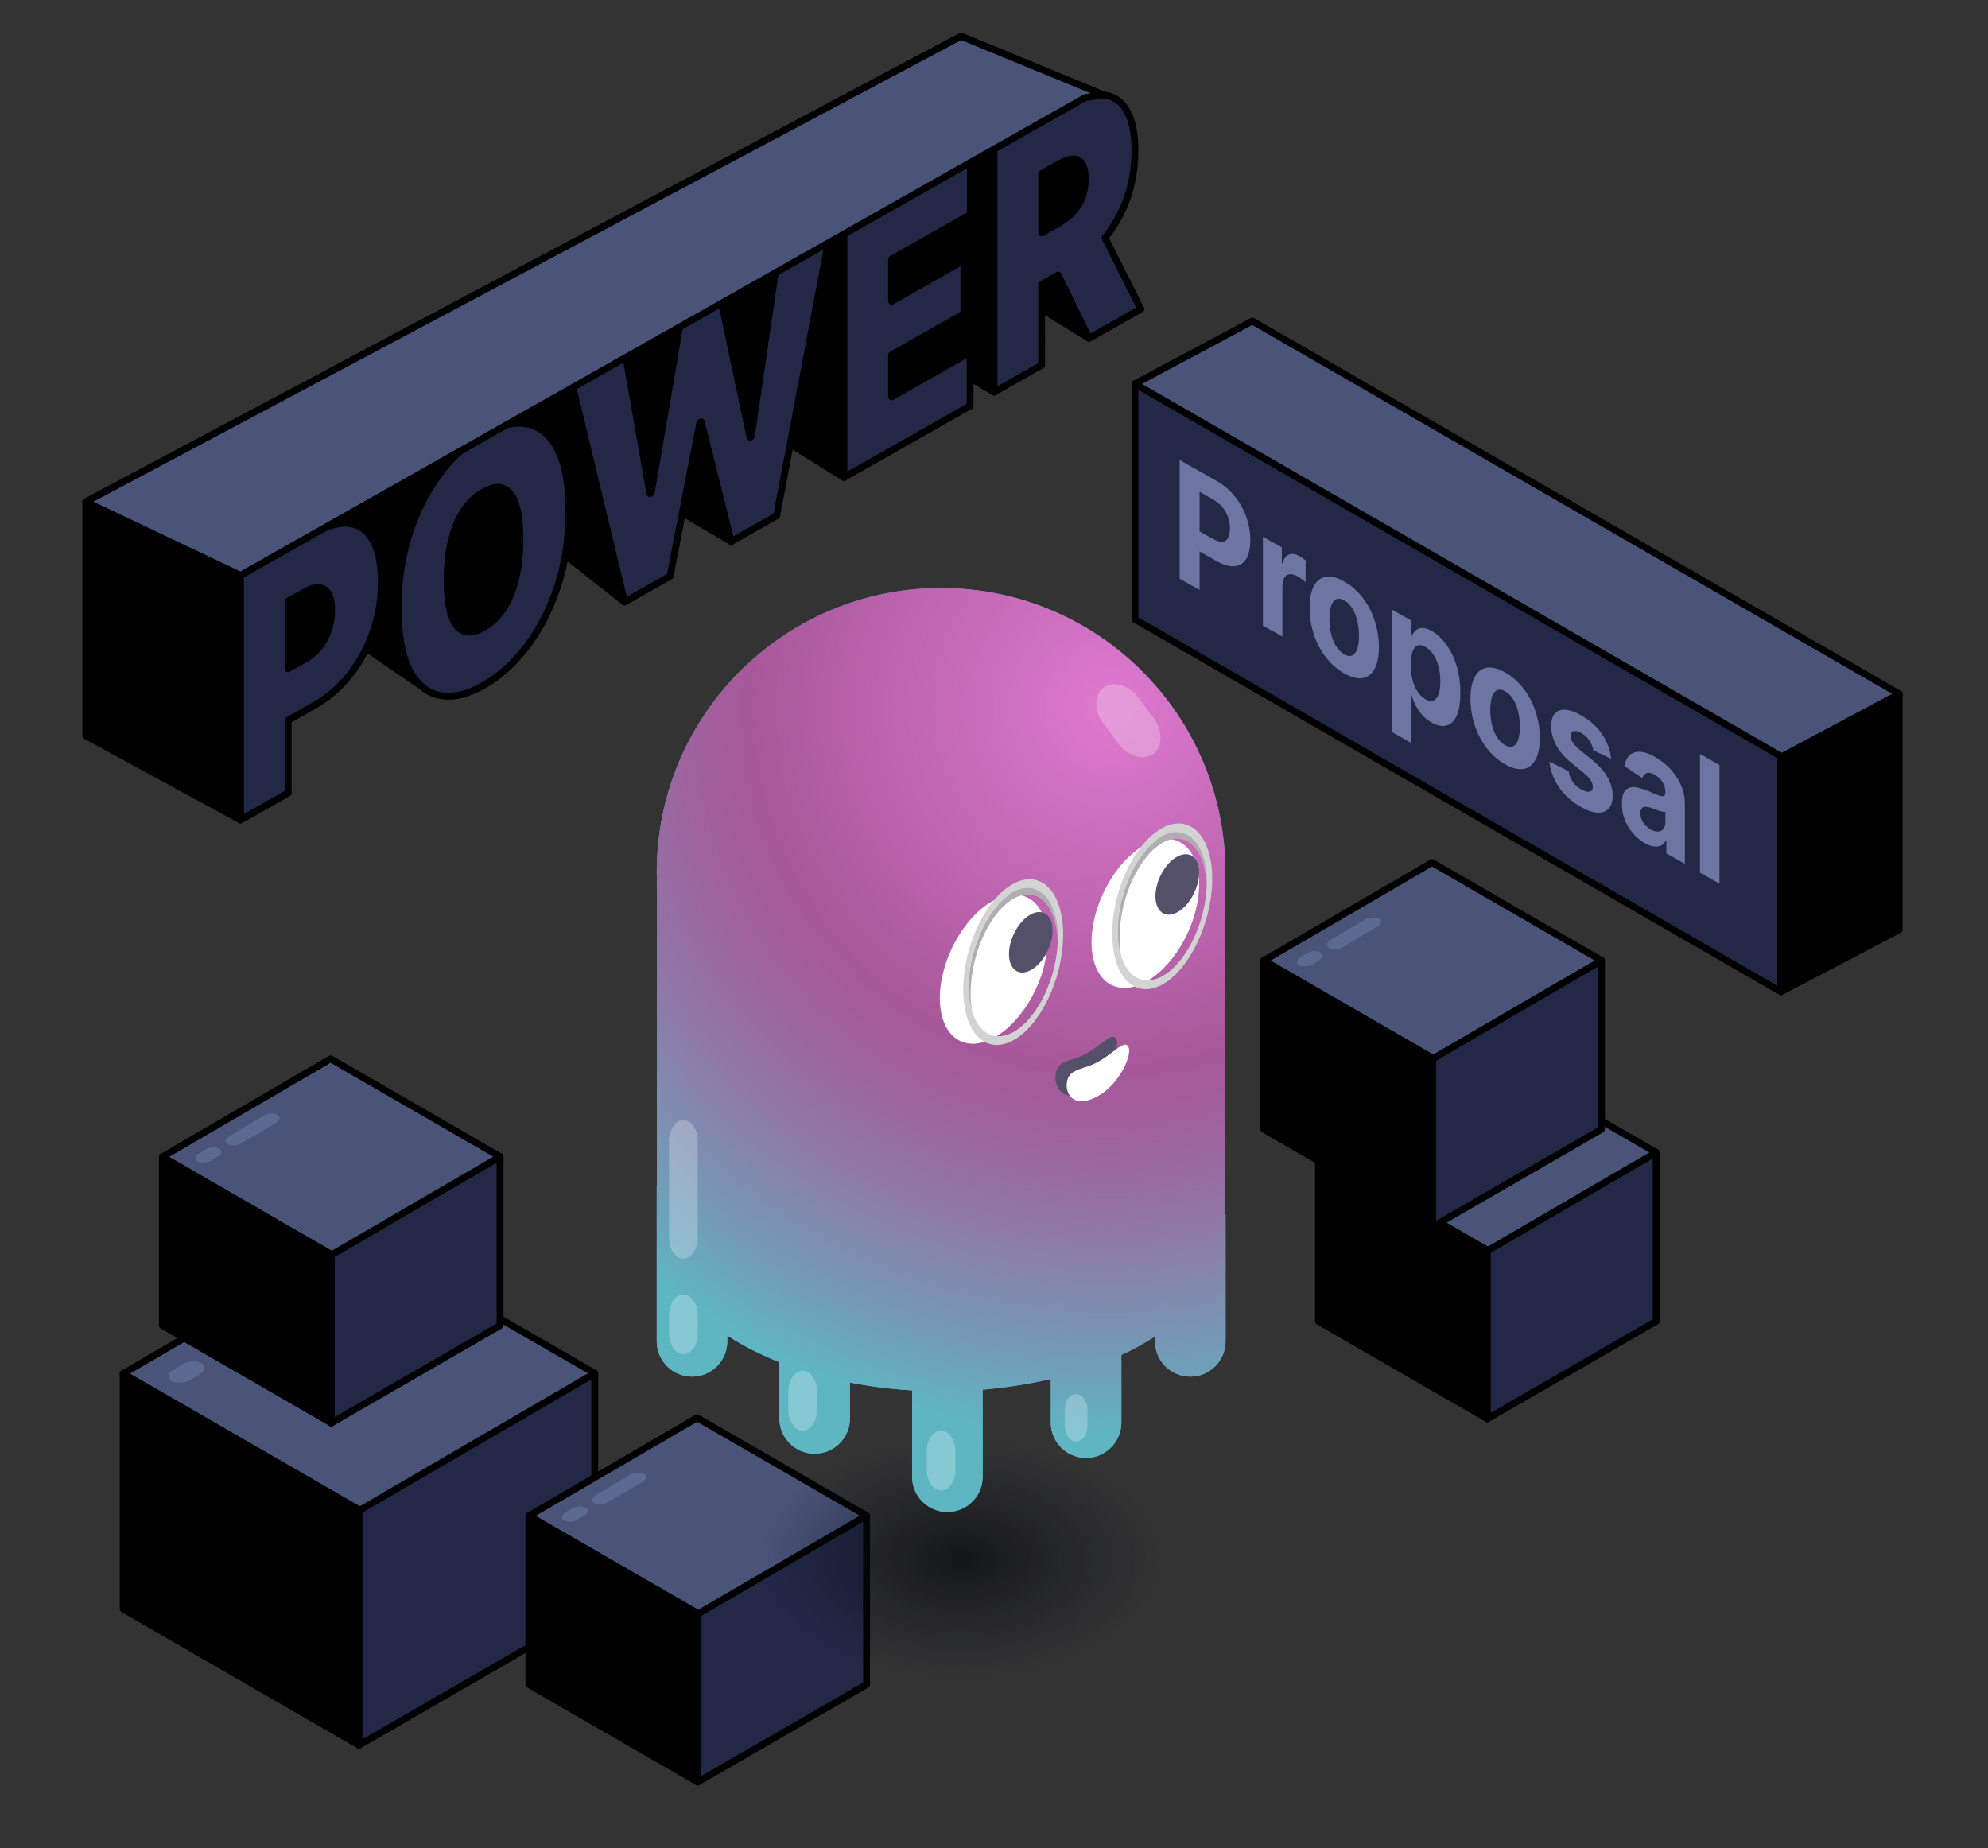 <?xml version="1.0" encoding="utf-8"?>
<!-- Generator: Adobe Illustrator 27.8.1, SVG Export Plug-In . SVG Version: 6.00 Build 0)  -->
<svg version="1.1" id="Слой_1" xmlns="http://www.w3.org/2000/svg" xmlns:xlink="http://www.w3.org/1999/xlink" x="0px" y="0px"
	 viewBox="0 0 290 269.62" style="enable-background:new 0 0 290 269.62;" xml:space="preserve">
<rect x="0" y="0" width="290" height="269.62" fill="#333333" stroke="none"/>
<style type="text/css">
	.st0{stroke:#000000;stroke-linecap:round;stroke-linejoin:round;stroke-miterlimit:10;}
	.st1{fill:#222846;stroke:#000000;stroke-linecap:round;stroke-linejoin:round;stroke-miterlimit:10;}
	.st2{fill-rule:evenodd;clip-rule:evenodd;stroke:#000000;stroke-linecap:round;stroke-linejoin:round;stroke-miterlimit:10;}
	
		.st3{fill-rule:evenodd;clip-rule:evenodd;fill:#222846;stroke:#000000;stroke-linecap:round;stroke-linejoin:round;stroke-miterlimit:10;}
	
		.st4{fill-rule:evenodd;clip-rule:evenodd;fill:#4A5479;stroke:#000000;stroke-linecap:round;stroke-linejoin:round;stroke-miterlimit:10;}
	.st5{fill-rule:evenodd;clip-rule:evenodd;fill:#5C6A91;}
	.st6{fill:#6D75A2;}
	.st7{stroke:#1A213A;stroke-linecap:round;stroke-linejoin:round;stroke-miterlimit:10;}
	.st8{stroke:#4A5479;stroke-linecap:round;stroke-linejoin:round;stroke-miterlimit:10;}
	.st9{fill:url(#SVGID_1_);}
	.st10{fill:url(#SVGID_00000041996188272874800550000006160867092097817272_);}
	.st11{fill:url(#SVGID_00000065778762046752277510000017293768073924813474_);}
	
		.st12{fill:none;stroke:url(#SVGID_00000023985635532281893370000006128244939488262057_);stroke-width:5;stroke-linecap:round;stroke-linejoin:round;stroke-miterlimit:10;}
	.st13{fill:url(#SVGID_00000056417088296562438760000002305704573843383476_);}
	.st14{fill-rule:evenodd;clip-rule:evenodd;fill:#1AD4B3;}
	.st15{fill-rule:evenodd;clip-rule:evenodd;fill:#FC4F83;}
	.st16{fill:#4A5479;stroke:#000000;stroke-linecap:round;stroke-linejoin:round;stroke-miterlimit:10;}
	
		.st17{fill:url(#SVGID_00000123423393392398800380000012202974840707723423_);stroke:#1D1D1B;stroke-width:0.211;stroke-linecap:round;stroke-linejoin:round;stroke-miterlimit:10;}
	.st18{fill-rule:evenodd;clip-rule:evenodd;}
	
		.st19{fill:url(#SVGID_00000062886186324644140360000009646011428590848930_);stroke:#1D1D1B;stroke-width:0.211;stroke-linecap:round;stroke-linejoin:round;stroke-miterlimit:10;}
	
		.st20{fill:url(#SVGID_00000163777465463111575540000002397928347395901362_);stroke:#1D1D1B;stroke-width:0.211;stroke-linecap:round;stroke-linejoin:round;stroke-miterlimit:10;}
	
		.st21{fill:url(#SVGID_00000134238180890774329510000006111974031460632980_);stroke:#1D1D1B;stroke-width:0.211;stroke-linecap:round;stroke-linejoin:round;stroke-miterlimit:10;}
	.st22{fill-rule:evenodd;clip-rule:evenodd;fill:url(#SVGID_00000141457737713062637120000008431006617964023212_);}
	.st23{fill-rule:evenodd;clip-rule:evenodd;fill:url(#SVGID_00000018194917224420530280000009181694748694294174_);}
	.st24{fill:url(#SVGID_00000169519887868057301440000005536049626620450448_);}
	.st25{fill:url(#SVGID_00000053511415871251332620000001755416899600604598_);}
	.st26{fill:url(#SVGID_00000088099666656276465240000005905431726961748875_);}
	
		.st27{fill-rule:evenodd;clip-rule:evenodd;fill:#4AA089;stroke:url(#SVGID_00000155136499200670549700000017227944514733536427_);stroke-linecap:round;stroke-linejoin:round;stroke-miterlimit:10;}
	
		.st28{fill-rule:evenodd;clip-rule:evenodd;fill:#4AA089;stroke:url(#SVGID_00000129884065660432540240000000874702970223914390_);stroke-linecap:round;stroke-linejoin:round;stroke-miterlimit:10;}
	
		.st29{fill:none;stroke:url(#SVGID_00000060715300231707490980000009918718847820954045_);stroke-width:5;stroke-linecap:round;stroke-linejoin:round;stroke-miterlimit:10;}
	.st30{fill:url(#SVGID_00000063623610487358004380000014703642846396777382_);}
	
		.st31{fill:none;stroke:url(#SVGID_00000102539469773887986690000006727421485746186426_);stroke-width:5;stroke-linecap:round;stroke-linejoin:round;stroke-miterlimit:10;}
	.st32{fill:url(#SVGID_00000032610539728210091530000011892264671833724048_);}
	
		.st33{fill:none;stroke:url(#SVGID_00000125574996388897029130000013997735293377354145_);stroke-width:5;stroke-linecap:round;stroke-linejoin:round;stroke-miterlimit:10;}
	.st34{fill:url(#SVGID_00000069399419091819544980000000040769608688186275_);}
	.st35{fill:#4A5479;}
	
		.st36{fill-rule:evenodd;clip-rule:evenodd;fill:#1AD4B3;stroke:#111422;stroke-linecap:round;stroke-linejoin:round;stroke-miterlimit:10;}
	
		.st37{fill-rule:evenodd;clip-rule:evenodd;fill:#4AA089;stroke:url(#SVGID_00000025419105932943091610000015091195241299950209_);stroke-linecap:round;stroke-linejoin:round;stroke-miterlimit:10;}
	.st38{fill:#FFFFFF;}
	
		.st39{fill-rule:evenodd;clip-rule:evenodd;fill:#FC4F83;stroke:#111422;stroke-linecap:round;stroke-linejoin:round;stroke-miterlimit:10;}
	
		.st40{fill-rule:evenodd;clip-rule:evenodd;fill:#CB3D61;stroke:#000000;stroke-linecap:round;stroke-linejoin:round;stroke-miterlimit:10;}
	.st41{fill:url(#SVGID_00000088844343985861608550000013586147137124711828_);}
	.st42{fill:url(#SVGID_00000011720815239103059060000001501945834741696899_);}
	.st43{fill:url(#SVGID_00000114758527959427429660000013853389576553869487_);}
	
		.st44{fill:none;stroke:url(#SVGID_00000011000738439335500360000007084139576651793291_);stroke-width:5;stroke-linecap:round;stroke-linejoin:round;stroke-miterlimit:10;}
	.st45{fill:url(#SVGID_00000020366574237417844000000006718944582664106407_);}
	
		.st46{fill:none;stroke:url(#SVGID_00000177456762896527692780000009540681970893177011_);stroke-width:5;stroke-linecap:round;stroke-linejoin:round;stroke-miterlimit:10;}
	.st47{fill:url(#SVGID_00000174560308281701343860000002577082657699497876_);}
	.st48{fill:url(#SVGID_00000088811127852277018030000004131605894336786097_);}
	.st49{fill:#222846;}
	.st50{fill:url(#SVGID_00000134952956233810747820000012207176440691524526_);}
	.st51{fill:url(#SVGID_00000072240463061972788220000010965489865841248190_);}
	.st52{fill:url(#SVGID_00000002382384033124104260000018370430553674278316_);}
	.st53{fill:url(#SVGID_00000049901202519180818330000002816377399715762601_);}
	.st54{fill:url(#SVGID_00000079456726892294943410000005095665970158747553_);}
	.st55{fill:url(#SVGID_00000149356602360190964460000012140286972321004428_);}
	.st56{fill-rule:evenodd;clip-rule:evenodd;fill:#6D75A2;}
	.st57{fill-rule:evenodd;clip-rule:evenodd;fill:#4A5479;}
	.st58{opacity:0.29;fill:url(#SVGID_00000116935097135423896670000009683611915859602323_);enable-background:new    ;}
	.st59{fill:url(#SVGID_00000023263912236147604380000013068688346853046165_);}
	.st60{fill:url(#SVGID_00000175319643296436193620000008780714146455140767_);}
	.st61{fill:url(#SVGID_00000015337307797614564100000004194020266431891352_);}
	.st62{fill-rule:evenodd;clip-rule:evenodd;fill:url(#SVGID_00000149354895829159746540000014266222001615461556_);}
	.st63{fill:url(#SVGID_00000033346840080018734730000001760289756069557922_);}
	.st64{fill:url(#SVGID_00000072243888128025601400000007033701243379062165_);}
	.st65{fill:url(#SVGID_00000109711960137220447580000007223781045902536581_);}
	.st66{fill:url(#SVGID_00000078767049187720055240000013841578114346657453_);}
	.st67{opacity:0.29;fill:url(#SVGID_00000125565435845913317780000013317601107186115207_);enable-background:new    ;}
	.st68{fill-rule:evenodd;clip-rule:evenodd;fill:#222846;}
	
		.st69{fill:none;stroke:url(#SVGID_00000036943410250812519750000007758873168214855337_);stroke-width:5;stroke-linecap:round;stroke-linejoin:round;stroke-miterlimit:10;}
	.st70{fill:url(#SVGID_00000048466224182127045660000000214081148366436002_);}
	
		.st71{fill:none;stroke:url(#SVGID_00000021109048806862583590000003041971302554813599_);stroke-width:5;stroke-linecap:round;stroke-linejoin:round;stroke-miterlimit:10;}
	.st72{fill:url(#SVGID_00000106850680662801888340000006632399201863867550_);}
	
		.st73{fill:none;stroke:url(#SVGID_00000074410232069730807040000017964953662574791349_);stroke-width:5;stroke-linecap:round;stroke-linejoin:round;stroke-miterlimit:10;}
	.st74{fill:url(#SVGID_00000012432388280129343850000013510630631209729426_);}
	
		.st75{fill-rule:evenodd;clip-rule:evenodd;fill:#4AA089;stroke:url(#SVGID_00000158740674164505691840000001265902621435889589_);stroke-linecap:round;stroke-linejoin:round;stroke-miterlimit:10;}
	.st76{fill-rule:evenodd;clip-rule:evenodd;fill:url(#SVGID_00000142156381736549918990000008261342539559999647_);}
	.st77{fill:url(#SVGID_00000154408586878256634250000004057381904293815464_);}
	.st78{fill:url(#SVGID_00000094612803843317145350000010725452356880006067_);}
	.st79{fill:url(#SVGID_00000121251779022912732360000017476580642137968031_);}
	.st80{opacity:0.29;fill:url(#SVGID_00000020387030146647618940000005630274379050800024_);}
	.st81{opacity:0.29;fill:url(#SVGID_00000034064505939451564400000009540997431147186878_);}
	.st82{opacity:0.256;fill-rule:evenodd;clip-rule:evenodd;fill:#FFFFFF;enable-background:new    ;}
	.st83{opacity:0.67;fill:url(#SVGID_00000073712991064213767680000000565048108447221391_);}
	.st84{fill:#3FA9BD;}
	.st85{fill:url(#SVGID_00000165923929066511293930000017127189898304947589_);}
	.st86{fill-rule:evenodd;clip-rule:evenodd;fill:#555069;}
	.st87{fill-rule:evenodd;clip-rule:evenodd;fill:#FFFFFF;}
	.st88{fill-rule:evenodd;clip-rule:evenodd;fill:#AFAFB1;}
	.st89{fill-rule:evenodd;clip-rule:evenodd;fill:#D3D3D3;}
	.st90{opacity:0.67;fill:url(#SVGID_00000024688076772328568610000004707925248652719272_);}
	.st91{fill:url(#SVGID_00000161601798873197989060000003524690930798865050_);}
	.st92{opacity:0.67;fill:url(#SVGID_00000181080698891989585850000012240222604235724686_);}
	.st93{fill:url(#SVGID_00000052071407614234691810000010499569176303787654_);}
	.st94{opacity:0.67;fill:url(#SVGID_00000093138417747678724260000008451564091945124248_);}
	.st95{fill:url(#SVGID_00000073693689171569228160000001654919653041990532_);}
	.st96{opacity:0.67;fill:url(#SVGID_00000028291409610916368490000016090298281609160114_);}
	.st97{fill:url(#SVGID_00000078750640944447879490000014609161141572888471_);}
	.st98{opacity:0.67;fill:url(#SVGID_00000106828300084676085040000015957415833583368114_);}
	.st99{fill:url(#SVGID_00000008841105086416064410000009007260351813410180_);}
	.st100{fill:#1AD4B3;}
	.st101{opacity:0.67;fill:url(#SVGID_00000024720269394954235900000018236951321542564228_);}
	.st102{fill:url(#SVGID_00000033353028488463758520000000918285295359738754_);}
	.st103{opacity:0.67;fill:url(#SVGID_00000113330472342124112230000011063397512000781493_);}
	.st104{fill:url(#SVGID_00000075846631012556282250000002114351695816066226_);}
	.st105{opacity:0.67;fill:url(#SVGID_00000088854572930752448030000000530157782302330025_);}
	.st106{fill:url(#SVGID_00000145769551663035393930000006490827324125131393_);}
	.st107{opacity:0.67;fill:url(#SVGID_00000157271480672358369950000004678813096925932463_);}
	.st108{fill:url(#SVGID_00000064313406205627728300000006963262763036850329_);}
	.st109{opacity:0.67;fill:url(#SVGID_00000037654212253985896780000002430845380420871046_);}
	.st110{fill:url(#SVGID_00000169541921055140078230000002836566724587376001_);}
	.st111{opacity:0.67;fill:url(#SVGID_00000171001215450060418010000009266167673768237744_);}
	.st112{fill:url(#SVGID_00000008839667662796394280000009334092147670389664_);}
	
		.st113{fill-rule:evenodd;clip-rule:evenodd;fill:none;stroke:#FFFFFF;stroke-width:0.738;stroke-linecap:round;stroke-linejoin:round;stroke-miterlimit:10;}
	.st114{opacity:0.67;fill:url(#SVGID_00000141451887749716289150000007932132559761755327_);}
	.st115{fill:url(#SVGID_00000157268991310400887060000001173558756032613007_);}
	.st116{opacity:0.67;fill:url(#SVGID_00000154393137677016229900000016622966185235033238_);}
	.st117{fill:url(#SVGID_00000126282185664882177860000007003715775081313665_);}
	.st118{opacity:0.67;fill:url(#SVGID_00000104695025908846114350000006849078603206223510_);}
	.st119{fill:url(#SVGID_00000025405388504627804450000017392626885343883927_);}
	.st120{opacity:0.67;fill:url(#SVGID_00000016063866842406289380000004270540256361746078_);}
	.st121{fill:url(#SVGID_00000072254340001015718000000003897458838424944013_);}
	.st122{opacity:0.67;fill:url(#SVGID_00000127038491361452150080000005561831082856980877_);}
	.st123{fill:url(#SVGID_00000013156898555950797110000003221624881342128541_);}
	.st124{opacity:0.67;fill:url(#SVGID_00000168079421632256319650000013095746079188814526_);}
	.st125{fill:url(#SVGID_00000135678824599321236460000002079545194003903131_);}
	.st126{opacity:0.67;fill:url(#SVGID_00000070105884092363692160000007808860669647369383_);}
	.st127{fill:url(#SVGID_00000178883242432509943940000010533576412254588547_);}
	.st128{opacity:0.67;fill:url(#SVGID_00000006672731158965739960000003671296864679515778_);}
	.st129{fill:url(#SVGID_00000108306243366489104690000006700305835389176460_);}
	.st130{opacity:0.67;fill:url(#SVGID_00000014625631080413784150000003146901788011463848_);enable-background:new    ;}
	.st131{fill:#5EA6B9;}
	.st132{fill:url(#SVGID_00000103239290903212444360000007345640063628683147_);}
	.st133{fill-rule:evenodd;clip-rule:evenodd;fill:#545067;}
	.st134{fill-rule:evenodd;clip-rule:evenodd;fill:#AEAEB0;}
	.st135{fill-rule:evenodd;clip-rule:evenodd;fill:#D2D2D2;}
	.st136{opacity:0.67;fill:url(#SVGID_00000039847591794543619670000017109996880840089518_);enable-background:new    ;}
	.st137{fill:url(#SVGID_00000025422279101872792780000007242075332592610183_);}
	.st138{fill-rule:evenodd;clip-rule:evenodd;fill:#63D0B3;}
	
		.st139{fill-rule:evenodd;clip-rule:evenodd;fill:none;stroke:#000000;stroke-linecap:round;stroke-linejoin:round;stroke-miterlimit:10;}
	.st140{fill-rule:evenodd;clip-rule:evenodd;fill:#E85C83;}
	
		.st141{fill-rule:evenodd;clip-rule:evenodd;fill:#4AA089;stroke:url(#SVGID_00000000908370895073907550000006646669373495548819_);stroke-linecap:round;stroke-linejoin:round;stroke-miterlimit:10;}
	.st142{fill:#5DC29D;}
	.st143{fill:url(#SVGID_00000050649171813303382660000003006671591197238152_);}
	.st144{fill:url(#SVGID_00000181793335877542090870000013198970924241333412_);}
	.st145{fill:#E85C83;}
	.st146{opacity:0.67;fill:url(#SVGID_00000183217670788371992810000017920506319868799650_);enable-background:new    ;}
	.st147{fill:url(#SVGID_00000133528302066840373870000008889396086007714227_);}
	
		.st148{fill:none;stroke:url(#SVGID_00000026879730321509330340000000781215596414451381_);stroke-width:5;stroke-linecap:round;stroke-linejoin:round;stroke-miterlimit:10;}
	.st149{fill:url(#SVGID_00000030469566624283240940000000253083809450051766_);}
	.st150{opacity:0.67;fill:url(#SVGID_00000106105102528914747350000017688914702885942445_);enable-background:new    ;}
	.st151{fill:url(#SVGID_00000118397654384688802270000003571673812502794143_);}
	.st152{opacity:0.67;fill:url(#SVGID_00000098919137686876703700000015272520247699716238_);}
	.st153{fill:url(#SVGID_00000128485885188765899220000002375113023806629274_);}
	.st154{opacity:0.67;fill:url(#SVGID_00000113347457829371205940000005008644995827803796_);}
	.st155{fill:url(#SVGID_00000155848474014682348670000007676760532832243891_);}
	.st156{opacity:0.67;fill:url(#SVGID_00000135675451693640380290000003314905471076593853_);}
	.st157{fill:url(#SVGID_00000089533093010216434210000011523518202147901073_);}
	.st158{opacity:0.67;fill:url(#SVGID_00000016073280168969859650000016133376905288981667_);}
	.st159{fill:url(#SVGID_00000034074752115451109700000010375852771380534926_);}
	.st160{opacity:0.67;fill:url(#SVGID_00000001630730410302008640000001960649333848491668_);}
	.st161{fill:url(#SVGID_00000055703803604664480860000015586665387540875651_);}
	.st162{fill:none;stroke:#000000;stroke-width:22;stroke-linecap:round;stroke-linejoin:round;stroke-miterlimit:10;}
	.st163{fill:url(#SVGID_00000096031404224899068440000006405309307048378498_);}
	.st164{fill:url(#SVGID_00000111183891187487570960000009734440959374999741_);}
	.st165{fill:none;stroke:url(#SVGID_00000013193814441103151830000018032188262027004317_);stroke-width:5;stroke-miterlimit:10;}
	.st166{fill:url(#SVGID_00000181076321485410991020000007622957087601555345_);}
	.st167{fill:none;}
	.st168{opacity:0.67;fill:url(#SVGID_00000019641315150960565390000005353071948162695571_);}
	.st169{fill:url(#SVGID_00000101091846245167228920000012511191045874113926_);}
	.st170{fill:none;stroke:url(#SVGID_00000085971763675973996230000006423410140953983149_);stroke-width:5;stroke-miterlimit:10;}
	.st171{fill:url(#SVGID_00000107582187201826458460000009888712359621632956_);}
	.st172{opacity:0.67;fill:url(#SVGID_00000127761980628165616770000004761884612717968000_);}
	.st173{fill:url(#SVGID_00000136376911879210074350000015373425645768660106_);}
	.st174{opacity:0.67;fill:url(#SVGID_00000038376927553538811690000010712777458111133090_);}
	.st175{fill:url(#SVGID_00000134946493204848684180000001220924779682840710_);}
	.st176{opacity:0.67;fill:url(#SVGID_00000070813957826335376820000003861022803682359687_);}
	.st177{fill:url(#SVGID_00000168802341406800485910000014378068610427347615_);}
</style>
<g>
	<g>
		<polygon class="st0" points="35.08,119.62 12.51,107.33 12.51,73.21 140.19,5.29 162.59,14.52 159.41,36.51 166.42,45.07 
			158.86,49.35 151.41,44.76 145.01,57.22 140.08,54.25 123.11,69.65 114.25,64.17 106.65,78.99 97.58,73.67 91.1,87.82 81,79.84 
			74.94,92.21 61.49,100.1 52.42,93.92 39.82,103.28 42.03,115.68 		"/>
		<path class="st1" d="M82.99,74.58c0,3.97-0.56,7.64-1.66,10.99c-1.11,3.35-2.61,6.27-4.49,8.74c-1.88,2.47-3.98,4.36-6.3,5.68
			c-2.33,1.32-4.44,1.82-6.32,1.47s-3.37-1.56-4.48-3.66c-1.1-2.1-1.66-5.12-1.66-9.07c0-3.97,0.55-7.63,1.66-10.99
			c1.1-3.35,2.6-6.26,4.48-8.73c1.88-2.47,3.99-4.36,6.32-5.69c2.32-1.32,4.42-1.81,6.3-1.48c1.88,0.33,3.38,1.54,4.49,3.64
			C82.44,67.57,82.99,70.6,82.99,74.58z M75.84,78.64c0-2.14-0.2-3.83-0.61-5.07c-0.4-1.24-1-2.01-1.79-2.33
			c-0.79-0.31-1.76-0.14-2.91,0.51c-1.15,0.65-2.12,1.58-2.91,2.79c-0.79,1.21-1.38,2.66-1.79,4.36c-0.4,1.7-0.61,3.62-0.61,5.76
			c0,2.14,0.2,3.83,0.61,5.07c0.4,1.24,1,2.02,1.79,2.33c0.79,0.31,1.76,0.14,2.91-0.51c1.15-0.65,2.12-1.58,2.91-2.79
			c0.79-1.21,1.38-2.66,1.79-4.36C75.64,82.7,75.84,80.78,75.84,78.64z"/>
		<path class="st1" d="M91.1,87.82l-7.55-31.4l7.75-4.4l3.5,19.97l0.2-0.11l4.15-24.32l6.1-3.46l4.15,19.67l0.2-0.11l3.5-24.01
			l7.75-4.4l-7.55,39.98l-6.65,3.78l-4.35-17.47l-0.2,0.11l-4.35,22.41L91.1,87.82z"/>
		<path class="st1" d="M123.11,69.65V33.96l18.45-10.48v7.81l-11.5,6.53v6.14l10.55-5.99v7.81l-10.55,5.99v6.13l11.45-6.5v7.81
			L123.11,69.65z"/>
		<path class="st1" d="M51.12,76.39c-1.43-0.24-3.09,0.19-4.99,1.26l-11.05,6.28v35.69l6.95-3.95v-10.6l3.85-2.18
			c1.95-1.11,3.66-2.58,5.12-4.42c1.46-1.84,2.6-3.93,3.41-6.26c0.81-2.33,1.22-4.78,1.22-7.33c0-2.53-0.4-4.52-1.19-5.97
			C53.66,77.47,52.55,76.63,51.12,76.39z M47.92,91.89c-0.31,0.92-0.76,1.75-1.34,2.48C46,95.1,45.3,95.7,44.48,96.16l-2.45,1.39
			v-9.83l2.45-1.39c0.82-0.46,1.52-0.67,2.09-0.6c0.58,0.06,1.03,0.36,1.34,0.91c0.31,0.55,0.47,1.33,0.47,2.36
			C48.38,90.01,48.23,90.97,47.92,91.89z"/>
		<path class="st1" d="M158.86,49.35l7.55-4.29l-5.21-10.37c1.33-1.64,2.38-3.48,3.14-5.55c0.81-2.22,1.22-4.6,1.22-7.16
			c0-2.53-0.4-4.48-1.19-5.84c-0.79-1.36-1.9-2.12-3.33-2.28s-3.09,0.31-4.99,1.39l-11.05,6.27v35.69l6.95-3.95V41.49l2.41-1.37
			L158.86,49.35z M151.96,25.32l2.45-1.39c0.82-0.46,1.52-0.71,2.09-0.73c0.58-0.02,1.03,0.2,1.34,0.67
			c0.31,0.47,0.47,1.21,0.47,2.24c0,1.01-0.16,1.92-0.47,2.72c-0.31,0.81-0.76,1.51-1.34,2.13c-0.58,0.61-1.28,1.16-2.09,1.62
			l-2.45,1.39V25.32z"/>
	</g>
	<polygon class="st16" points="12.51,73.21 35.08,83.93 158.31,14.23 161.05,13.87 140.19,5.29 	"/>
</g>
<g>
	<g>
		<g>
			<g>
				<polygon class="st3" points="259.79,144.67 165.56,90.35 165.56,55.96 259.79,110.28 				"/>
				<polygon class="st2" points="259.79,144.67 277.04,135.63 277.04,101.24 259.79,110.28 				"/>
				<polygon class="st4" points="259.91,110.38 165.56,55.99 182.69,46.84 277.05,101.23 				"/>
			</g>
		</g>
	</g>
	<g>
		<g>
			<path class="st6" d="M172.08,84.42V67.11l5.4,3.05c1.04,0.59,1.92,1.34,2.65,2.25c0.73,0.91,1.29,1.92,1.68,3.02
				c0.39,1.1,0.58,2.22,0.58,3.37c0,1.15-0.2,2.05-0.59,2.71c-0.39,0.66-0.96,1.02-1.7,1.09c-0.74,0.07-1.64-0.19-2.69-0.78
				l-3.44-1.95v-2.93l2.98,1.68c0.56,0.31,1.02,0.45,1.38,0.41c0.36-0.04,0.64-0.23,0.82-0.56c0.18-0.34,0.27-0.79,0.27-1.35
				c0-0.58-0.09-1.13-0.27-1.66c-0.18-0.53-0.45-1.02-0.82-1.47c-0.37-0.45-0.83-0.83-1.39-1.15l-1.95-1.1v14.32L172.08,84.42z"/>
			<path class="st6" d="M184.23,91.28V78.3l2.76,1.56v2.26l0.11,0.06c0.19-0.7,0.5-1.13,0.94-1.3c0.44-0.16,0.95-0.09,1.52,0.24
				c0.14,0.08,0.3,0.18,0.46,0.29c0.17,0.12,0.31,0.23,0.44,0.34v3.19c-0.13-0.13-0.32-0.28-0.56-0.45
				c-0.24-0.17-0.45-0.32-0.65-0.43c-0.42-0.24-0.79-0.33-1.12-0.29c-0.33,0.04-0.59,0.21-0.78,0.51c-0.19,0.3-0.28,0.71-0.28,1.24
				v7.34L184.23,91.28z"/>
			<path class="st6" d="M196.09,98.23c-1.04-0.59-1.94-1.37-2.69-2.36c-0.76-0.99-1.34-2.1-1.75-3.34
				c-0.41-1.24-0.61-2.52-0.61-3.85c0-1.34,0.2-2.4,0.61-3.17c0.41-0.77,0.99-1.23,1.75-1.36c0.76-0.13,1.65,0.09,2.69,0.68
				c1.04,0.59,1.94,1.38,2.69,2.36c0.76,0.99,1.34,2.1,1.75,3.34c0.41,1.24,0.62,2.53,0.62,3.87c0,1.33-0.2,2.38-0.62,3.15
				c-0.41,0.77-0.99,1.23-1.75,1.36C198.03,99.05,197.13,98.82,196.09,98.23z M196.1,95.45c0.47,0.27,0.87,0.32,1.18,0.16
				c0.32-0.16,0.56-0.49,0.72-0.99c0.16-0.5,0.24-1.13,0.24-1.88s-0.08-1.47-0.24-2.16c-0.16-0.68-0.4-1.29-0.72-1.81
				c-0.32-0.52-0.71-0.92-1.18-1.18c-0.48-0.27-0.88-0.32-1.2-0.16c-0.32,0.16-0.57,0.49-0.73,0.99s-0.24,1.13-0.24,1.88
				c0,0.76,0.08,1.47,0.24,2.16c0.16,0.68,0.41,1.29,0.73,1.81C195.23,94.79,195.63,95.18,196.1,95.45z"/>
			<path class="st6" d="M203.01,106.76V88.91l2.81,1.59v2.18l0.13,0.07c0.12-0.28,0.31-0.53,0.54-0.76
				c0.24-0.23,0.55-0.36,0.94-0.38c0.39-0.03,0.87,0.12,1.44,0.45c0.75,0.42,1.44,1.06,2.07,1.91c0.63,0.85,1.14,1.88,1.52,3.08
				c0.38,1.2,0.57,2.55,0.57,4.04c0,1.45-0.18,2.56-0.55,3.35c-0.37,0.79-0.87,1.26-1.5,1.41c-0.63,0.15-1.34,0.01-2.12-0.43
				c-0.55-0.31-1.02-0.69-1.41-1.14c-0.39-0.45-0.7-0.92-0.95-1.41c-0.24-0.49-0.43-0.95-0.56-1.39l-0.09-0.05v6.95L203.01,106.76z
				 M205.79,96.97c0,0.77,0.08,1.49,0.25,2.16c0.17,0.67,0.41,1.26,0.74,1.75c0.32,0.5,0.71,0.88,1.17,1.14
				c0.46,0.26,0.86,0.32,1.18,0.18c0.32-0.14,0.56-0.46,0.73-0.94c0.17-0.48,0.25-1.1,0.25-1.86c0-0.75-0.08-1.45-0.25-2.12
				c-0.17-0.66-0.41-1.25-0.73-1.75c-0.32-0.5-0.72-0.89-1.18-1.15c-0.46-0.26-0.86-0.33-1.17-0.2c-0.32,0.13-0.56,0.43-0.73,0.9
				C205.88,95.58,205.79,96.2,205.79,96.97z"/>
			<path class="st6" d="M219.56,111.49c-1.04-0.59-1.94-1.37-2.69-2.36c-0.76-0.99-1.34-2.1-1.75-3.34
				c-0.41-1.24-0.61-2.52-0.61-3.85c0-1.34,0.2-2.4,0.61-3.17s0.99-1.23,1.75-1.36c0.76-0.13,1.65,0.09,2.69,0.68
				c1.04,0.59,1.94,1.38,2.69,2.36c0.76,0.99,1.34,2.1,1.75,3.34c0.41,1.24,0.62,2.53,0.62,3.87c0,1.33-0.2,2.38-0.62,3.15
				c-0.41,0.77-0.99,1.23-1.75,1.36C221.5,112.31,220.6,112.08,219.56,111.49z M219.57,108.71c0.47,0.27,0.87,0.32,1.18,0.16
				c0.32-0.16,0.56-0.49,0.72-0.99s0.24-1.13,0.24-1.88s-0.08-1.47-0.24-2.16c-0.16-0.68-0.4-1.29-0.72-1.81
				c-0.32-0.52-0.71-0.92-1.18-1.18c-0.48-0.27-0.88-0.32-1.2-0.16c-0.32,0.16-0.57,0.49-0.73,0.99c-0.16,0.5-0.24,1.13-0.24,1.88
				c0,0.76,0.08,1.47,0.24,2.16c0.16,0.68,0.41,1.29,0.73,1.81C218.69,108.05,219.09,108.44,219.57,108.71z"/>
			<path class="st6" d="M235.02,110.7l-2.61-1.27c-0.04-0.31-0.14-0.62-0.29-0.93c-0.15-0.31-0.34-0.6-0.58-0.88
				c-0.24-0.27-0.52-0.5-0.85-0.69c-0.44-0.25-0.81-0.34-1.12-0.28c-0.3,0.06-0.45,0.29-0.45,0.68c0,0.31,0.1,0.63,0.29,0.95
				c0.2,0.33,0.53,0.69,1.01,1.08l1.86,1.52c1,0.82,1.74,1.66,2.23,2.51c0.49,0.85,0.74,1.75,0.74,2.68c0,0.85-0.2,1.48-0.59,1.9
				c-0.39,0.42-0.93,0.61-1.62,0.59c-0.69-0.03-1.47-0.3-2.36-0.8c-1.36-0.77-2.44-1.74-3.25-2.91c-0.8-1.17-1.28-2.42-1.41-3.74
				l2.8,1.4c0.08,0.57,0.29,1.09,0.61,1.54c0.33,0.46,0.74,0.83,1.25,1.12c0.5,0.28,0.9,0.39,1.21,0.31c0.3-0.07,0.46-0.3,0.46-0.69
				c0-0.33-0.11-0.66-0.33-0.99c-0.21-0.33-0.54-0.68-0.99-1.04l-1.78-1.45c-1-0.82-1.75-1.68-2.24-2.58
				c-0.49-0.9-0.73-1.84-0.73-2.8c0-0.83,0.18-1.45,0.54-1.85c0.36-0.4,0.86-0.58,1.52-0.54c0.65,0.04,1.42,0.31,2.3,0.81
				c1.3,0.73,2.32,1.66,3.07,2.77C234.46,108.24,234.9,109.43,235.02,110.7z"/>
			<path class="st6" d="M239.99,123.03c-0.66-0.37-1.24-0.85-1.75-1.43c-0.51-0.58-0.92-1.24-1.21-1.98
				c-0.3-0.74-0.44-1.54-0.44-2.39c0-0.72,0.1-1.27,0.31-1.64c0.21-0.37,0.49-0.6,0.86-0.7c0.36-0.09,0.77-0.09,1.24,0.02
				c0.46,0.11,0.95,0.28,1.45,0.5c0.6,0.26,1.08,0.46,1.44,0.59c0.36,0.14,0.63,0.18,0.8,0.13c0.17-0.05,0.25-0.21,0.25-0.49v-0.05
				c0-0.53-0.13-1.02-0.4-1.47c-0.27-0.44-0.64-0.8-1.13-1.08c-0.51-0.29-0.92-0.38-1.22-0.26c-0.3,0.11-0.5,0.36-0.6,0.73
				l-2.64-1.76c0.13-0.71,0.4-1.25,0.79-1.6c0.39-0.36,0.9-0.51,1.52-0.48c0.62,0.04,1.34,0.29,2.16,0.75
				c0.57,0.32,1.12,0.72,1.64,1.18c0.52,0.46,0.99,0.99,1.4,1.57c0.41,0.59,0.73,1.22,0.97,1.91c0.24,0.69,0.35,1.42,0.35,2.19v8.75
				l-2.7-1.53v-1.8l-0.08-0.05c-0.17,0.31-0.39,0.54-0.66,0.69c-0.28,0.15-0.61,0.2-1,0.16
				C240.94,123.48,240.49,123.31,239.99,123.03z M240.8,121c0.42,0.24,0.79,0.34,1.11,0.31c0.32-0.03,0.57-0.17,0.76-0.43
				c0.18-0.26,0.27-0.61,0.27-1.07v-1.38c-0.09,0.02-0.21,0.02-0.36-0.01c-0.15-0.03-0.33-0.07-0.52-0.13
				c-0.19-0.06-0.38-0.13-0.58-0.2c-0.19-0.07-0.37-0.14-0.52-0.2c-0.33-0.13-0.63-0.19-0.88-0.2c-0.25-0.01-0.44,0.07-0.58,0.22
				c-0.14,0.15-0.21,0.39-0.21,0.73c0,0.49,0.14,0.94,0.43,1.36C240,120.42,240.36,120.75,240.8,121z"/>
			<path class="st6" d="M250.83,111.6v17.31l-2.85-1.61v-17.31L250.83,111.6z"/>
		</g>
	</g>
</g>
<g>
	<g>
		<polygon class="st2" points="52.37,254.59 17.97,234.73 17.97,200.34 52.37,220.2 		"/>
		<polygon class="st3" points="52.37,254.59 86.76,234.73 86.76,200.34 52.37,220.2 		"/>
		<polygon class="st4" points="52.49,220.3 17.97,200.38 52.24,180.41 86.76,200.34 		"/>
		<path id="矩形_00000062193488453707849460000011629249250642820777_" class="st5" d="M41.28,191.96L41.28,191.96
			c0.68,0.38,0.56,1.12-0.24,1.6l-7.14,4.22c-0.81,0.48-2.08,0.56-2.75,0.17l0,0c-0.68-0.38-0.56-1.12,0.24-1.6l7.14-4.22
			C39.34,191.66,40.61,191.58,41.28,191.96z"/>
		<path id="矩形_00000168831383005071935920000010126382125523481513_" class="st5" d="M29.4,198.86L29.4,198.86
			c0.68,0.38,0.56,1.12-0.24,1.6l-1.38,0.82c-0.81,0.48-2.08,0.56-2.75,0.17l0,0c-0.68-0.38-0.56-1.12,0.24-1.6l1.38-0.82
			C27.51,198.52,28.72,198.48,29.4,198.86z"/>
	</g>
</g>
<g>
	<g>
		<polygon class="st2" points="48.32,207.58 23.69,193.36 23.69,168.73 48.32,182.95 		"/>
		<polygon class="st3" points="48.32,207.58 72.95,193.36 72.95,168.73 48.32,182.95 		"/>
		<polygon class="st4" points="48.41,183.03 23.69,168.76 48.23,154.46 72.95,168.73 		"/>
		<path id="矩形_00000029737896903738328960000011706632617235280803_" class="st5" d="M40.48,162.62L40.48,162.62
			c0.48,0.28,0.4,0.8-0.17,1.15l-5.11,3.03c-0.58,0.34-1.49,0.4-1.97,0.12l0,0c-0.48-0.28-0.4-0.8,0.17-1.15l5.11-3.03
			C39.08,162.4,39.99,162.34,40.48,162.62z"/>
		<path id="矩形_00000044892328560733399200000011841837859248882821_" class="st5" d="M31.96,167.56L31.96,167.56
			c0.48,0.28,0.4,0.8-0.17,1.15l-0.99,0.59c-0.58,0.34-1.49,0.4-1.97,0.12l0,0c-0.48-0.28-0.4-0.8,0.17-1.15l0.99-0.59
			C30.61,167.31,31.48,167.28,31.96,167.56z"/>
	</g>
</g>
<g>
	<g>
		<polygon class="st2" points="101.78,259.96 77.15,245.74 77.15,221.11 101.78,235.33 		"/>
		<polygon class="st3" points="101.78,259.96 126.41,245.74 126.41,221.11 101.78,235.33 		"/>
		<polygon class="st4" points="101.87,235.4 77.15,221.13 101.69,206.83 126.41,221.1 		"/>
		<path id="矩形_00000088855608494952398400000002311391179745583034_" class="st5" d="M93.93,214.99L93.93,214.99
			c0.48,0.28,0.4,0.8-0.17,1.15l-5.11,3.03c-0.58,0.34-1.49,0.4-1.97,0.12l0,0c-0.48-0.28-0.4-0.8,0.17-1.15l5.11-3.03
			C92.54,214.77,93.45,214.72,93.93,214.99z"/>
		<path id="矩形_00000026872475116352295180000014355490184569024951_" class="st5" d="M85.42,219.93L85.42,219.93
			c0.48,0.28,0.4,0.8-0.17,1.15l-0.99,0.59c-0.58,0.34-1.49,0.4-1.97,0.12l0,0c-0.48-0.28-0.4-0.8,0.17-1.15l0.99-0.59
			C84.07,219.69,84.94,219.66,85.42,219.93z"/>
	</g>
</g>
<g>
	<g>
		<polygon class="st2" points="216.96,206.97 192.33,192.75 192.33,168.12 216.96,182.34 		"/>
		<polygon class="st3" points="216.96,206.97 241.59,192.75 241.59,168.12 216.96,182.34 		"/>
		<polygon class="st4" points="217.05,182.42 192.33,168.14 216.87,153.85 241.59,168.12 		"/>
		<path id="矩形_00000016793934877494626370000010979423684722922918_" class="st3" d="M208.8,162.41L208.8,162.41
			c0.48,0.28,0.4,0.8-0.17,1.15l-5.11,3.03c-0.58,0.34-1.49,0.4-1.97,0.12l0,0c-0.48-0.28-0.4-0.8,0.17-1.15l5.11-3.03
			C207.4,162.19,208.31,162.14,208.8,162.41z"/>
		<path id="矩形_00000002377005516393720360000012452935165688563900_" class="st3" d="M200.29,167.35L200.29,167.35
			c0.48,0.28,0.4,0.8-0.17,1.15l-0.99,0.59c-0.58,0.34-1.49,0.4-1.97,0.12l0,0c-0.48-0.28-0.4-0.8,0.17-1.15l0.99-0.59
			C198.93,167.11,199.8,167.08,200.29,167.35z"/>
	</g>
</g>
<g>
	<g>
		<polygon class="st2" points="208.99,178.96 184.36,164.74 184.36,140.11 208.99,154.33 		"/>
		<polygon class="st3" points="208.99,178.96 233.62,164.74 233.62,140.11 208.99,154.33 		"/>
		<polygon class="st4" points="209.08,154.4 184.36,140.13 208.9,125.83 233.62,140.11 		"/>
		<path id="矩形_00000056408653773368098780000010049657871872445071_" class="st5" d="M201.14,133.99L201.14,133.99
			c0.48,0.28,0.4,0.8-0.17,1.15l-5.11,3.03c-0.58,0.34-1.49,0.4-1.97,0.12l0,0c-0.48-0.28-0.4-0.8,0.17-1.15l5.11-3.03
			C199.75,133.78,200.66,133.72,201.14,133.99z"/>
		<path id="矩形_00000174590037673770117120000007064794268084279994_" class="st5" d="M192.63,138.93L192.63,138.93
			c0.48,0.28,0.4,0.8-0.17,1.15l-0.99,0.59c-0.58,0.34-1.49,0.4-1.97,0.12l0,0c-0.48-0.28-0.4-0.8,0.17-1.15l0.99-0.59
			C191.28,138.69,192.14,138.66,192.63,138.93z"/>
	</g>
</g>
<g>
	<g>
		<path id="矩形_00000111165066186619097810000014031179276451376801_" class="st82" d="M171.78,193.2L171.78,193.2
			c0.62,0,1.15,0.76,1.15,1.64v1.52c0,0.88-0.53,1.64-1.15,1.64l0,0c-0.62,0-1.15-0.76-1.15-1.64v-1.52
			C170.64,193.89,171.17,193.2,171.78,193.2z"/>
		
			<radialGradient id="SVGID_1_" cx="140.242" cy="227.322" r="29.158" gradientTransform="matrix(1 0 0 0.59 0 93.249)" gradientUnits="userSpaceOnUse">
			<stop  offset="0" style="stop-color:#06070C"/>
			<stop  offset="1" style="stop-color:#0D101D;stop-opacity:0"/>
		</radialGradient>
		<path style="opacity:0.67;fill:url(#SVGID_1_);" d="M165.24,213.25c-13.68-7.9-35.96-8-49.77-0.23
			c-13.81,7.77-13.91,20.48-0.23,28.37c13.68,7.9,35.96,8,49.77,0.23C178.82,233.85,178.92,221.15,165.24,213.25z"/>
		<g>
			<path class="st84" d="M178.74,177.22v-49.28c0-0.23,0.02-0.45,0.02-0.68c0-22.91-18.57-41.48-41.48-41.48
				c-22.91,0-41.48,18.57-41.48,41.48c0,0.36,0.02,0.72,0.03,1.07V173H95.8v22.67c0,2.84,2.3,5.15,5.15,5.15
				c2.84,0,5.15-2.31,5.15-5.15v-0.83c0.56,0.36,1.13,0.72,1.74,1.07c1.83,1.06,3.79,1.99,5.85,2.81v8.2c0,2.84,2.3,5.15,5.15,5.15
				s5.15-2.31,5.15-5.15v-5.23c2.95,0.57,5.99,0.96,9.06,1.14v12.59c0,2.84,2.3,5.15,5.15,5.15c2.84,0,5.15-2.31,5.15-5.15v-12.7
				c3.39-0.28,6.73-0.8,9.93-1.55v6.36c0,2.84,2.3,5.15,5.15,5.15c2.84,0,5.15-2.31,5.15-5.15v-9.87c1-0.47,1.97-0.96,2.91-1.49
				c0.7-0.39,1.35-0.8,1.99-1.21v0.71c0,2.84,2.3,5.15,5.15,5.15s5.15-2.31,5.15-5.15v-18.45H178.74z"/>
			
				<radialGradient id="SVGID_00000173152964905546385690000018030729149741465742_" cx="161.964" cy="103.202" r="106.685" gradientUnits="userSpaceOnUse">
				<stop  offset="0.012" style="stop-color:#DD78CE"/>
				<stop  offset="0.494" style="stop-color:#A7589A"/>
				<stop  offset="0.583" style="stop-color:#A0619E"/>
				<stop  offset="0.727" style="stop-color:#8E79A8"/>
				<stop  offset="0.908" style="stop-color:#709FB9"/>
				<stop  offset="1" style="stop-color:#5EB6C3"/>
			</radialGradient>
			<path style="fill:url(#SVGID_00000173152964905546385690000018030729149741465742_);" d="M178.74,177.22v-49.28
				c0-0.23,0.02-0.45,0.02-0.68c0-22.91-18.57-41.48-41.48-41.48c-22.91,0-41.48,18.57-41.48,41.48c0,0.36,0.02,0.72,0.03,1.07V173
				H95.8v22.67c0,2.84,2.3,5.15,5.15,5.15c2.84,0,5.15-2.31,5.15-5.15v-0.83c0.56,0.36,1.13,0.72,1.74,1.07
				c1.83,1.06,3.79,1.99,5.85,2.81v8.2c0,2.84,2.3,5.15,5.15,5.15s5.15-2.31,5.15-5.15v-5.23c2.95,0.57,5.99,0.96,9.06,1.14v12.59
				c0,2.84,2.3,5.15,5.15,5.15c2.84,0,5.15-2.31,5.15-5.15v-12.7c3.39-0.28,6.73-0.8,9.93-1.55v6.36c0,2.84,2.3,5.15,5.15,5.15
				c2.84,0,5.15-2.31,5.15-5.15v-9.87c1-0.47,1.97-0.96,2.91-1.49c0.7-0.39,1.35-0.8,1.99-1.21v0.71c0,2.84,2.3,5.15,5.15,5.15
				s5.15-2.31,5.15-5.15v-18.45H178.74z"/>
		</g>
		<path id="矩形_00000018199816337412311470000010228926270541777058_" class="st82" d="M99.69,163.38L99.69,163.38
			c1.12,0,2.09,1.38,2.09,2.99v14.25c0,1.61-0.96,2.99-2.09,2.99l0,0c-1.12,0-2.09-1.38-2.09-2.99v-14.25
			C97.61,164.76,98.57,163.38,99.69,163.38z"/>
		<path id="矩形_00000182490506715016386110000013570562431077265281_" class="st82" d="M160.99,100.29L160.99,100.29
			c1.37-1.02,3.68-0.37,5.02,1.41l2.29,3.06c1.34,1.78,1.31,4.19-0.06,5.22l0,0c-1.37,1.02-3.68,0.37-5.02-1.41l-2.29-3.06
			C159.5,103.59,159.63,101.31,160.99,100.29z"/>
		<path id="矩形_00000042714760272338562390000001468755523795091616_" class="st82" d="M117.09,199.96L117.09,199.96
			c1.12,0,2.09,1.38,2.09,2.99v2.76c0,1.61-0.96,2.99-2.09,2.99l0,0c-1.12,0-2.09-1.38-2.09-2.99v-2.76
			C115,201.23,115.97,199.96,117.09,199.96z"/>
		<path id="矩形_00000041261529432725137960000014277379438218197635_" class="st82" d="M99.69,188.83L99.69,188.83
			c1.12,0,2.09,1.38,2.09,2.99v2.76c0,1.61-0.96,2.99-2.09,2.99l0,0c-1.12,0-2.09-1.38-2.09-2.99v-2.76
			C97.61,190.09,98.57,188.83,99.69,188.83z"/>
		<path id="矩形_00000060030739916720626050000001491127627643860864_" class="st82" d="M137.28,208.7L137.28,208.7
			c1.12,0,2.09,1.38,2.09,2.99v2.76c0,1.61-0.96,2.99-2.09,2.99l0,0c-1.12,0-2.09-1.38-2.09-2.99v-2.76
			C135.19,209.97,136.16,208.7,137.28,208.7z"/>
		<path id="矩形_00000100363497331252533760000001511731097028983992_" class="st82" d="M156.98,203.36L156.98,203.36
			c0.89,0,1.66,1.1,1.66,2.37v2.19c0,1.28-0.76,2.37-1.66,2.37l0,0c-0.89,0-1.66-1.1-1.66-2.37v-2.19
			C155.32,204.37,156.09,203.36,156.98,203.36z"/>
		
			<ellipse transform="matrix(0.418 -0.908 0.908 0.418 -43.946 213.985)" class="st87" cx="145" cy="141.28" rx="11.56" ry="6.81"/>
		
			<ellipse transform="matrix(0.418 -0.908 0.908 0.418 -23.672 229.335)" class="st87" cx="167.12" cy="133.14" rx="11.56" ry="6.81"/>
		<g>
			<path id="形状结合_00000172434754980247320320000016621056142883029674_" class="st88" d="M147.91,130.08
				c3.6-1.88,6.46,1.24,6.4,6.88c0,0.2,0,0.4-0.01,0.6l-0.01,0.6c0.06-5.74-2.71-9-6.24-7.16c-3.53,1.84-6.4,7.94-6.46,13.78
				c-0.01,1.11,0.06,2.17,0.28,3.06c-0.38-1.1-0.6-2.49-0.58-4C141.36,138.1,144.31,131.96,147.91,130.08z"/>
			<path id="形状结合_00000150065953949367950270000005978581259847636108_" class="st89" d="M147.92,128.87
				c4-2.08,7.23,1.34,7.17,7.68c-0.07,6.34-3.41,13.2-7.41,15.28c-4,2.08-7.23-1.34-7.17-7.68
				C140.58,137.81,143.85,131,147.92,128.87z M147.91,130.08c-3.6,1.88-6.55,8.02-6.61,13.66c-0.06,5.64,2.79,8.76,6.4,6.88
				c3.6-1.88,6.55-8.02,6.61-13.66C154.37,131.32,151.44,128.24,147.91,130.08z"/>
			<path id="形状结合_00000016796317965012599370000015568424096639935935_" class="st88" d="M169.64,121.93
				c3.6-1.88,6.46,1.24,6.4,6.88c0,0.2,0,0.4-0.01,0.6l-0.01,0.6c0.06-5.74-2.71-9-6.24-7.16c-3.53,1.84-6.4,7.94-6.46,13.78
				c-0.01,1.11,0.06,2.17,0.28,3.06c-0.38-1.1-0.6-2.49-0.58-4C163.09,129.96,166.04,123.81,169.64,121.93z"/>
			<path id="形状结合_00000173860080260846260080000002816401464700022678_" class="st89" d="M169.66,120.73
				c4-2.08,7.23,1.34,7.17,7.68c-0.07,6.34-3.41,13.2-7.41,15.28c-4,2.08-7.23-1.34-7.17-7.68
				C162.31,129.66,165.58,122.85,169.66,120.73z M169.64,121.93c-3.6,1.88-6.55,8.02-6.61,13.66c-0.06,5.64,2.79,8.76,6.4,6.88
				c3.6-1.88,6.55-8.02,6.61-13.66C176.1,123.18,173.17,120.1,169.64,121.93z"/>
		</g>
		<path id="椭圆形_00000127761826024119752700000010687660588963473538_" class="st86" d="M158.46,159.12
			c2.56-1.41,4.5-5.07,4.5-6.88c0-0.72-0.35-1.18-0.87-0.97c-0.82,0.3-2.04,1.56-3.61,2.42c-1.46,0.8-2.39,0.81-3.5,1.42
			c-1.17,0.64-1.11,2.27-0.94,2.83C154.44,159.52,155.83,160.56,158.46,159.12z"/>
		<path id="椭圆形_00000053530679036469360350000005338087101569648058_" class="st87" d="M160.16,159.9
			c2.62-1.44,4.55-4.89,4.56-6.63c0-0.65-0.35-1.04-0.87-0.82c-0.82,0.3-2.1,1.59-3.67,2.45c-1.52,0.83-2.39,0.81-3.55,1.45
			c-1.17,0.64-1.11,2.2-0.94,2.68C156.08,160.48,157.53,161.35,160.16,159.9z"/>
		
			<ellipse transform="matrix(0.418 -0.908 0.908 0.418 -37.227 216.613)" class="st86" cx="150.41" cy="137.36" rx="4.69" ry="2.76"/>
		
			<ellipse transform="matrix(0.418 -0.908 0.908 0.418 -17.132 231.111)" class="st86" cx="171.78" cy="128.92" rx="4.69" ry="2.76"/>
	</g>
</g>
</svg>
